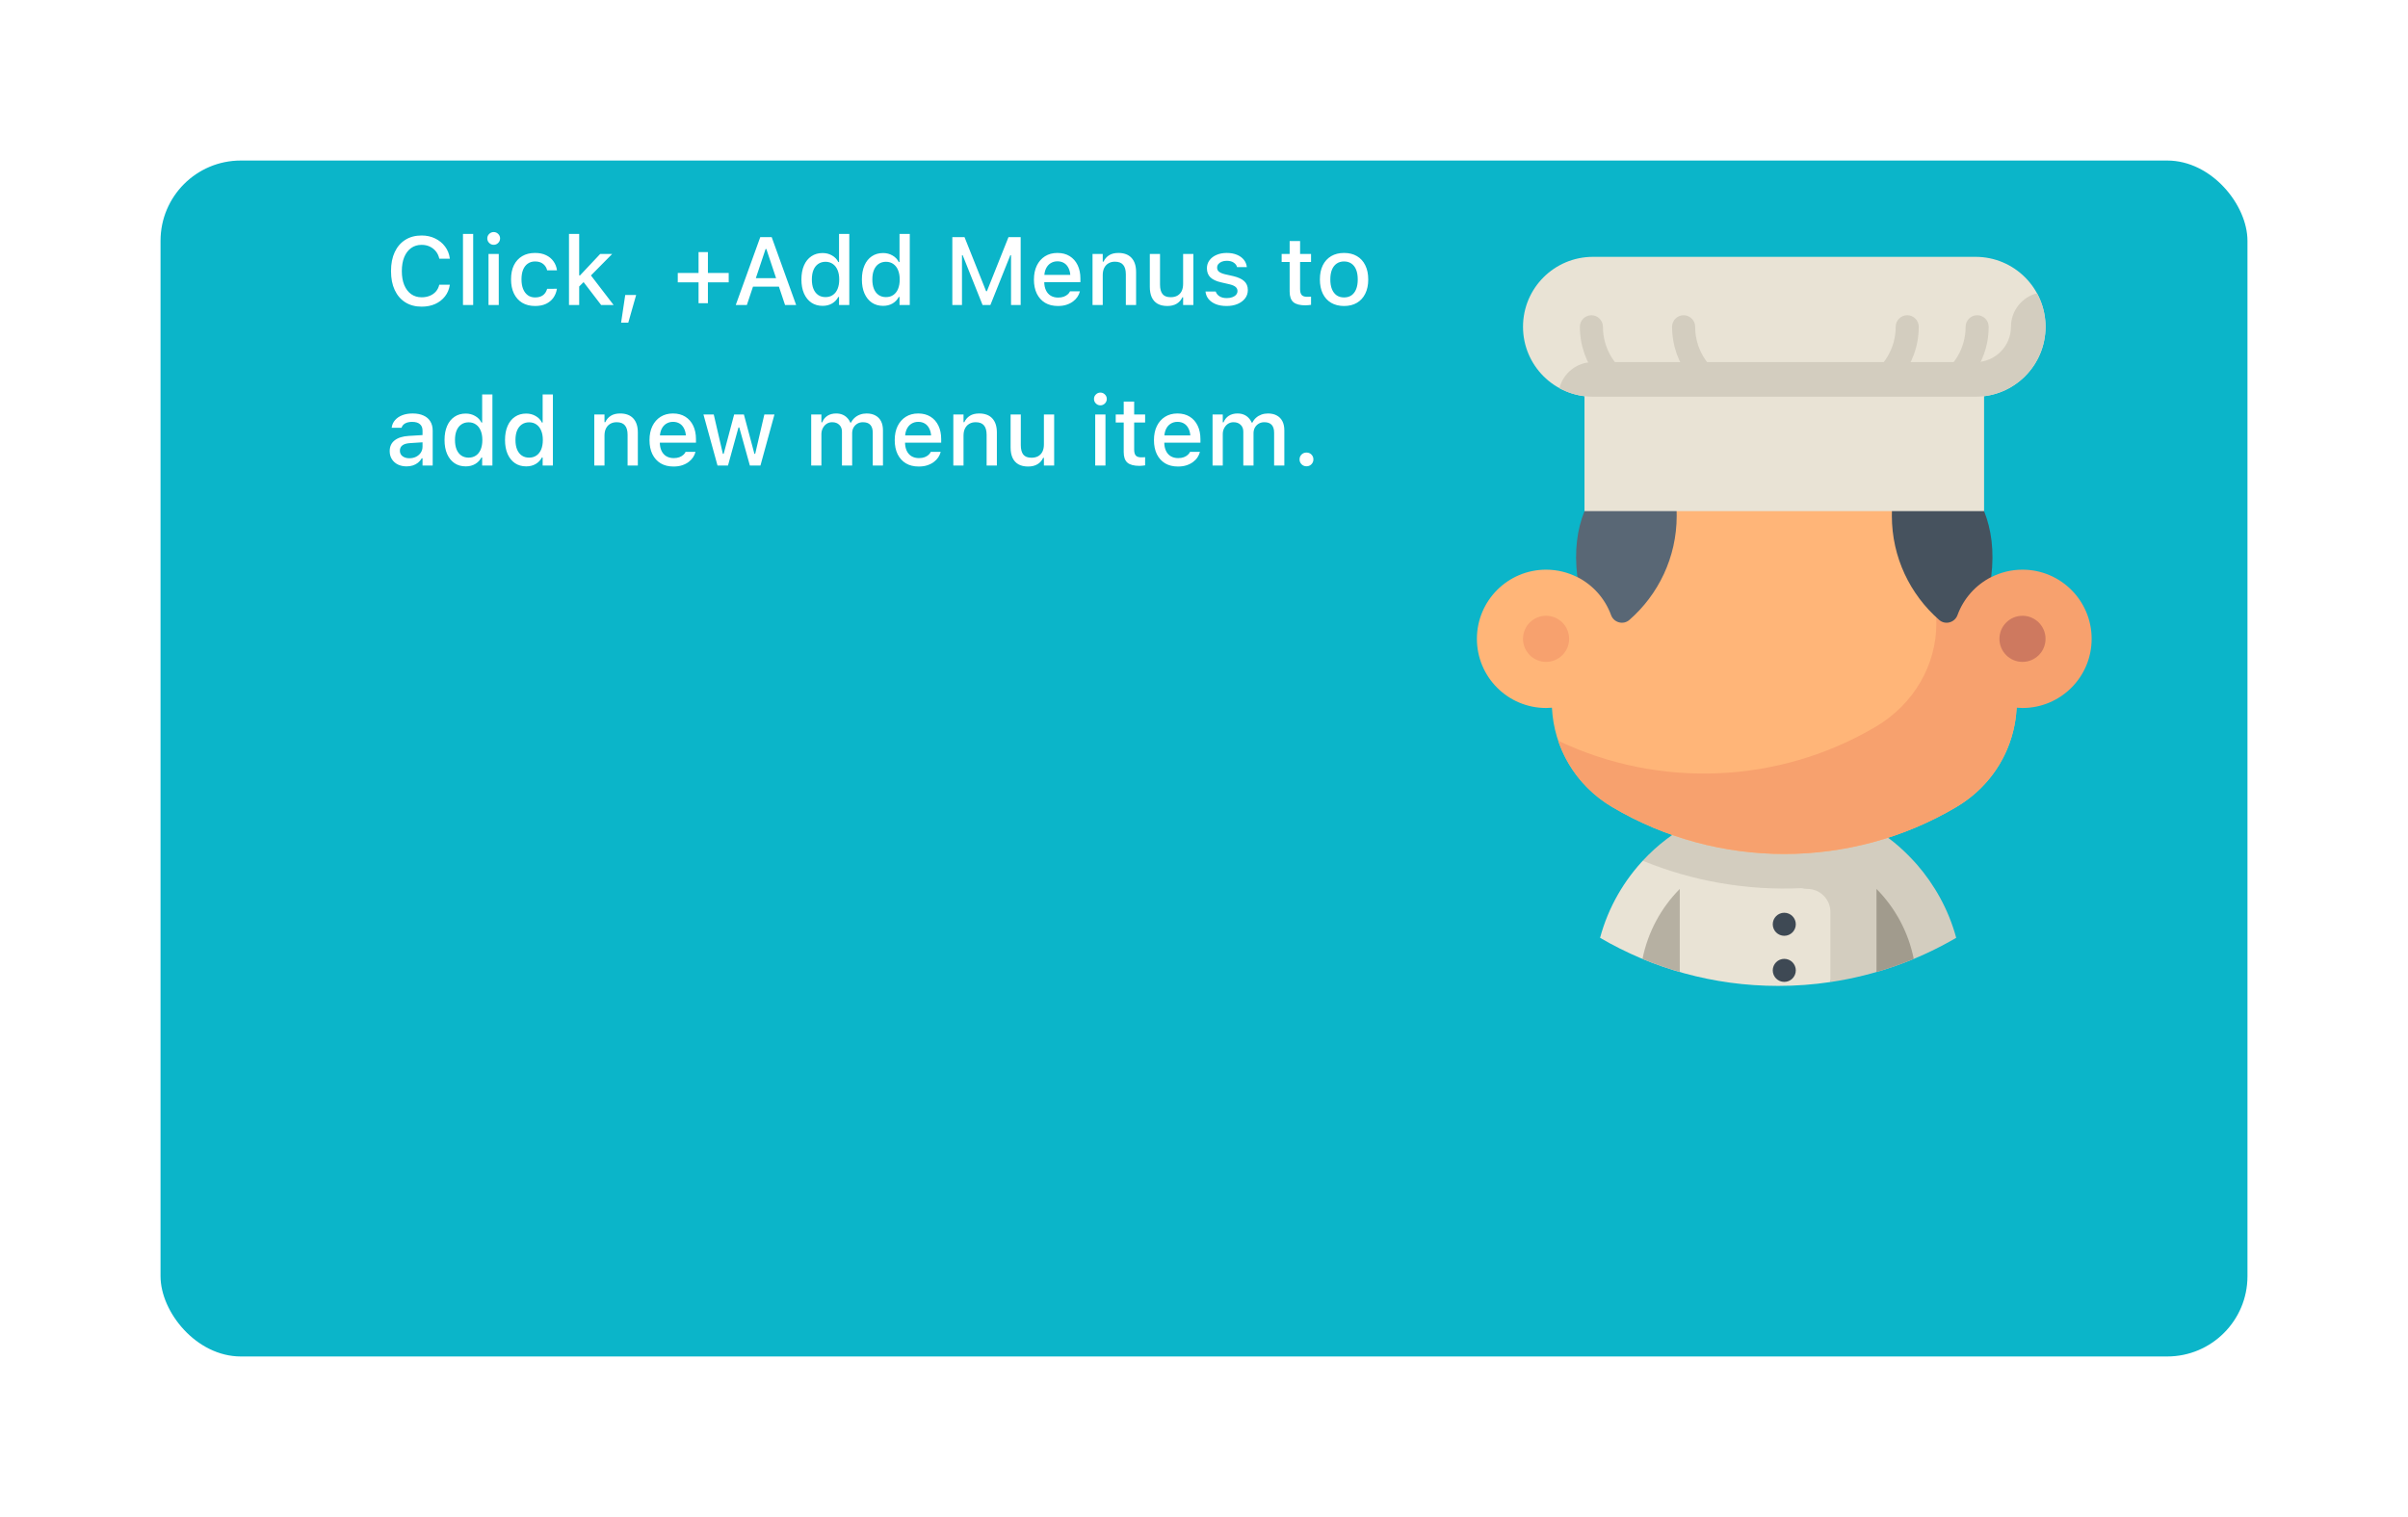 <svg width="300" height="189" viewBox="0 0 300 189" fill="none" xmlns="http://www.w3.org/2000/svg">
    <g filter="url(#filter0_d_1_620)">
        <rect x="20" y="5" width="260" height="149" rx="10" fill="#0BB5C9"/>
    </g>
    <path d="M52.529 38.205C51.748 38.205 51.07 38.025 50.496 37.666C49.926 37.307 49.486 36.797 49.178 36.137C48.869 35.477 48.715 34.691 48.715 33.781V33.77C48.715 32.855 48.869 32.068 49.178 31.408C49.486 30.748 49.926 30.238 50.496 29.879C51.066 29.52 51.744 29.34 52.529 29.34C53.15 29.34 53.711 29.463 54.211 29.709C54.715 29.951 55.127 30.287 55.447 30.717C55.772 31.146 55.969 31.641 56.039 32.199V32.234H54.732L54.727 32.211C54.648 31.863 54.506 31.562 54.299 31.309C54.092 31.055 53.838 30.857 53.537 30.717C53.236 30.576 52.9 30.506 52.529 30.506C52.025 30.506 51.588 30.639 51.217 30.904C50.85 31.17 50.565 31.547 50.361 32.035C50.162 32.52 50.062 33.098 50.062 33.77V33.781C50.062 34.445 50.162 35.022 50.361 35.51C50.565 35.998 50.85 36.375 51.217 36.641C51.588 36.906 52.027 37.039 52.535 37.039C52.906 37.039 53.242 36.977 53.543 36.852C53.848 36.727 54.102 36.549 54.305 36.318C54.508 36.084 54.647 35.809 54.721 35.492L54.732 35.469H56.045L56.039 35.498C55.957 36.041 55.758 36.516 55.441 36.922C55.125 37.328 54.719 37.645 54.223 37.871C53.727 38.094 53.162 38.205 52.529 38.205ZM57.68 38V29.141H58.951V38H57.68ZM60.861 38V31.637H62.139V38H60.861ZM61.506 30.5C61.287 30.5 61.1 30.422 60.943 30.266C60.787 30.109 60.709 29.922 60.709 29.703C60.709 29.484 60.787 29.299 60.943 29.146C61.1 28.99 61.287 28.912 61.506 28.912C61.725 28.912 61.912 28.99 62.068 29.146C62.225 29.299 62.303 29.484 62.303 29.703C62.303 29.922 62.225 30.109 62.068 30.266C61.912 30.422 61.725 30.5 61.506 30.5ZM66.662 38.123C66.045 38.123 65.512 37.99 65.062 37.725C64.617 37.455 64.273 37.072 64.031 36.576C63.789 36.08 63.668 35.488 63.668 34.801V34.789C63.668 34.113 63.787 33.531 64.025 33.043C64.268 32.555 64.611 32.178 65.057 31.912C65.506 31.646 66.039 31.514 66.656 31.514C67.191 31.514 67.65 31.607 68.033 31.795C68.42 31.979 68.727 32.232 68.953 32.557C69.184 32.877 69.328 33.242 69.387 33.652L69.393 33.682H68.168L68.162 33.67C68.092 33.357 67.93 33.098 67.676 32.891C67.422 32.68 67.084 32.574 66.662 32.574C66.311 32.574 66.008 32.664 65.754 32.844C65.5 33.02 65.305 33.273 65.168 33.605C65.035 33.938 64.969 34.332 64.969 34.789V34.801C64.969 35.27 65.037 35.672 65.174 36.008C65.311 36.344 65.506 36.603 65.76 36.787C66.014 36.967 66.314 37.057 66.662 37.057C67.061 37.057 67.383 36.969 67.629 36.793C67.879 36.617 68.055 36.357 68.156 36.014L68.168 35.984L69.387 35.978L69.375 36.031C69.301 36.445 69.15 36.809 68.924 37.121C68.697 37.434 68.394 37.68 68.016 37.859C67.641 38.035 67.189 38.123 66.662 38.123ZM70.887 38V29.141H72.158V38H70.887ZM74.894 38L72.609 35.018L73.553 34.227L76.447 38H74.894ZM72.035 35.815L71.982 34.315H72.258L74.777 31.637H76.272L73.4 34.543L72.908 34.947L72.035 35.815ZM77.379 40.197L77.894 36.752H79.254L78.275 40.197H77.379ZM84.439 35.176V34.01H90.785V35.176H84.439ZM87.029 37.777V31.408H88.195V37.777H87.029ZM91.664 38L94.717 29.545H95.777V31.027H95.379L93.047 38H91.664ZM93.135 35.715L93.504 34.66H97.353L97.723 35.715H93.135ZM97.805 38L95.478 31.027V29.545H96.141L99.188 38H97.805ZM102.48 38.105C101.949 38.105 101.484 37.973 101.086 37.707C100.691 37.438 100.385 37.057 100.166 36.565C99.951 36.072 99.844 35.492 99.844 34.824V34.812C99.844 34.141 99.951 33.559 100.166 33.066C100.381 32.574 100.686 32.195 101.08 31.93C101.475 31.66 101.941 31.525 102.48 31.525C102.918 31.525 103.311 31.627 103.658 31.83C104.01 32.029 104.27 32.301 104.438 32.645H104.531V29.141H105.809V38H104.531V36.998H104.438C104.254 37.346 103.994 37.617 103.658 37.812C103.322 38.008 102.93 38.105 102.48 38.105ZM102.844 37.016C103.195 37.016 103.5 36.928 103.758 36.752C104.016 36.576 104.213 36.324 104.35 35.996C104.486 35.664 104.555 35.273 104.555 34.824V34.812C104.555 34.359 104.484 33.969 104.344 33.641C104.207 33.312 104.01 33.06 103.752 32.885C103.498 32.705 103.195 32.615 102.844 32.615C102.492 32.615 102.188 32.705 101.93 32.885C101.676 33.06 101.48 33.312 101.344 33.641C101.211 33.965 101.145 34.355 101.145 34.812V34.824C101.145 35.277 101.211 35.668 101.344 35.996C101.48 36.324 101.676 36.576 101.93 36.752C102.188 36.928 102.492 37.016 102.844 37.016ZM110.016 38.105C109.484 38.105 109.02 37.973 108.621 37.707C108.227 37.438 107.92 37.057 107.701 36.565C107.486 36.072 107.379 35.492 107.379 34.824V34.812C107.379 34.141 107.486 33.559 107.701 33.066C107.916 32.574 108.221 32.195 108.615 31.93C109.01 31.66 109.477 31.525 110.016 31.525C110.453 31.525 110.846 31.627 111.193 31.83C111.545 32.029 111.805 32.301 111.973 32.645H112.066V29.141H113.344V38H112.066V36.998H111.973C111.789 37.346 111.529 37.617 111.193 37.812C110.857 38.008 110.465 38.105 110.016 38.105ZM110.379 37.016C110.73 37.016 111.035 36.928 111.293 36.752C111.551 36.576 111.748 36.324 111.885 35.996C112.021 35.664 112.09 35.273 112.09 34.824V34.812C112.09 34.359 112.02 33.969 111.879 33.641C111.742 33.312 111.545 33.06 111.287 32.885C111.033 32.705 110.73 32.615 110.379 32.615C110.027 32.615 109.723 32.705 109.465 32.885C109.211 33.06 109.016 33.312 108.879 33.641C108.746 33.965 108.68 34.355 108.68 34.812V34.824C108.68 35.277 108.746 35.668 108.879 35.996C109.016 36.324 109.211 36.576 109.465 36.752C109.723 36.928 110.027 37.016 110.379 37.016ZM118.646 38V29.545H120.164L122.854 36.283H122.953L125.643 29.545H127.16V38H125.959V31.801H125.309L126.68 29.779L123.387 38H122.414L119.127 29.779L120.492 31.801H119.848V38H118.646ZM131.801 38.123C131.18 38.123 130.646 37.99 130.201 37.725C129.756 37.455 129.412 37.074 129.17 36.582C128.932 36.09 128.812 35.508 128.812 34.836V34.83C128.812 34.166 128.932 33.586 129.17 33.09C129.412 32.594 129.752 32.207 130.189 31.93C130.631 31.652 131.146 31.514 131.736 31.514C132.33 31.514 132.84 31.646 133.266 31.912C133.695 32.178 134.025 32.551 134.256 33.031C134.486 33.508 134.602 34.066 134.602 34.707V35.152H129.457V34.244H133.969L133.359 35.088V34.578C133.359 34.125 133.289 33.75 133.148 33.453C133.012 33.152 132.822 32.928 132.58 32.779C132.338 32.631 132.059 32.557 131.742 32.557C131.426 32.557 131.143 32.635 130.893 32.791C130.646 32.943 130.451 33.17 130.307 33.471C130.166 33.772 130.096 34.141 130.096 34.578V35.088C130.096 35.506 130.166 35.863 130.307 36.16C130.447 36.457 130.646 36.684 130.904 36.84C131.166 36.996 131.475 37.074 131.83 37.074C132.104 37.074 132.338 37.037 132.533 36.963C132.732 36.885 132.895 36.789 133.02 36.676C133.148 36.562 133.236 36.451 133.283 36.342L133.307 36.295H134.537L134.525 36.348C134.471 36.559 134.375 36.77 134.238 36.98C134.102 37.188 133.92 37.377 133.693 37.549C133.471 37.721 133.201 37.859 132.885 37.965C132.572 38.07 132.211 38.123 131.801 38.123ZM136.113 38V31.637H137.385V32.598H137.484C137.641 32.258 137.871 31.992 138.176 31.801C138.48 31.609 138.865 31.514 139.33 31.514C140.045 31.514 140.592 31.719 140.971 32.129C141.35 32.539 141.539 33.123 141.539 33.881V38H140.262V34.18C140.262 33.648 140.15 33.254 139.928 32.996C139.709 32.734 139.365 32.603 138.896 32.603C138.588 32.603 138.32 32.672 138.094 32.809C137.867 32.941 137.691 33.133 137.566 33.383C137.445 33.629 137.385 33.924 137.385 34.268V38H136.113ZM145.43 38.123C144.953 38.123 144.551 38.031 144.223 37.848C143.898 37.66 143.654 37.391 143.49 37.039C143.33 36.684 143.25 36.256 143.25 35.756V31.637H144.521V35.457C144.521 35.98 144.625 36.373 144.832 36.635C145.039 36.897 145.377 37.027 145.846 37.027C146.182 37.027 146.465 36.961 146.695 36.828C146.93 36.691 147.105 36.5 147.223 36.254C147.34 36.004 147.398 35.709 147.398 35.369V31.637H148.676V38H147.398V37.039H147.305C147.152 37.379 146.918 37.645 146.602 37.836C146.285 38.027 145.895 38.123 145.43 38.123ZM152.818 38.123C152.307 38.123 151.861 38.049 151.482 37.9C151.104 37.748 150.803 37.539 150.58 37.273C150.357 37.004 150.227 36.691 150.188 36.336V36.324H151.465V36.336C151.547 36.574 151.703 36.768 151.934 36.916C152.164 37.065 152.469 37.139 152.848 37.139C153.109 37.139 153.338 37.102 153.533 37.027C153.732 36.953 153.889 36.85 154.002 36.717C154.115 36.584 154.172 36.432 154.172 36.26V36.248C154.172 36.049 154.092 35.881 153.932 35.744C153.771 35.607 153.508 35.496 153.141 35.41L152.121 35.176C151.523 35.039 151.08 34.83 150.791 34.549C150.506 34.264 150.363 33.889 150.363 33.424V33.418C150.363 33.047 150.469 32.719 150.68 32.434C150.891 32.145 151.182 31.92 151.553 31.76C151.928 31.596 152.355 31.514 152.836 31.514C153.32 31.514 153.742 31.59 154.102 31.742C154.465 31.891 154.752 32.098 154.963 32.363C155.174 32.625 155.299 32.93 155.338 33.277V33.283H154.119V33.272C154.061 33.049 153.92 32.863 153.697 32.715C153.479 32.566 153.189 32.492 152.83 32.492C152.6 32.492 152.395 32.529 152.215 32.603C152.035 32.674 151.893 32.773 151.787 32.902C151.686 33.027 151.635 33.176 151.635 33.348V33.359C151.635 33.559 151.713 33.723 151.869 33.852C152.025 33.98 152.281 34.088 152.637 34.174L153.65 34.402C154.26 34.547 154.713 34.756 155.01 35.029C155.311 35.303 155.461 35.67 155.461 36.131V36.143C155.461 36.533 155.346 36.879 155.115 37.18C154.885 37.477 154.57 37.709 154.172 37.877C153.777 38.041 153.326 38.123 152.818 38.123ZM162.645 38.041C161.949 38.041 161.445 37.908 161.133 37.643C160.824 37.373 160.67 36.934 160.67 36.324V32.639H159.674V31.637H160.67V30.031H161.971V31.637H163.336V32.639H161.971V36.014C161.971 36.357 162.039 36.605 162.176 36.758C162.312 36.906 162.539 36.98 162.855 36.98C162.949 36.98 163.029 36.978 163.096 36.975C163.166 36.971 163.246 36.965 163.336 36.957V37.977C163.234 37.992 163.125 38.006 163.008 38.018C162.891 38.033 162.77 38.041 162.645 38.041ZM167.449 38.123C166.828 38.123 166.291 37.99 165.838 37.725C165.389 37.459 165.043 37.08 164.801 36.588C164.559 36.092 164.438 35.504 164.438 34.824V34.812C164.438 34.129 164.559 33.541 164.801 33.049C165.047 32.557 165.395 32.178 165.844 31.912C166.297 31.646 166.832 31.514 167.449 31.514C168.07 31.514 168.605 31.646 169.055 31.912C169.504 32.174 169.85 32.553 170.092 33.049C170.338 33.541 170.461 34.129 170.461 34.812V34.824C170.461 35.504 170.338 36.092 170.092 36.588C169.85 37.08 169.504 37.459 169.055 37.725C168.609 37.99 168.074 38.123 167.449 38.123ZM167.449 37.057C167.812 37.057 168.121 36.969 168.375 36.793C168.629 36.613 168.822 36.357 168.955 36.025C169.088 35.693 169.154 35.293 169.154 34.824V34.812C169.154 34.34 169.088 33.938 168.955 33.605C168.822 33.273 168.629 33.02 168.375 32.844C168.121 32.664 167.812 32.574 167.449 32.574C167.086 32.574 166.777 32.664 166.523 32.844C166.27 33.02 166.074 33.273 165.938 33.605C165.805 33.938 165.738 34.34 165.738 34.812V34.824C165.738 35.293 165.805 35.693 165.938 36.025C166.074 36.357 166.27 36.613 166.523 36.793C166.777 36.969 167.086 37.057 167.449 37.057ZM50.66 58.105C50.258 58.105 49.897 58.029 49.576 57.877C49.26 57.721 49.01 57.5 48.826 57.215C48.643 56.93 48.551 56.596 48.551 56.213V56.201C48.551 55.631 48.756 55.185 49.166 54.865C49.58 54.541 50.166 54.355 50.924 54.309L53.273 54.168V55.065L51.1 55.205C50.662 55.232 50.34 55.326 50.133 55.486C49.926 55.643 49.822 55.863 49.822 56.148V56.16C49.822 56.449 49.934 56.678 50.156 56.846C50.379 57.01 50.66 57.092 51 57.092C51.316 57.092 51.598 57.029 51.844 56.904C52.094 56.775 52.289 56.603 52.43 56.389C52.57 56.17 52.641 55.924 52.641 55.65V53.647C52.641 53.295 52.531 53.027 52.312 52.844C52.098 52.656 51.777 52.562 51.352 52.562C50.996 52.562 50.705 52.625 50.478 52.75C50.256 52.875 50.107 53.051 50.033 53.277L50.022 53.295H48.797L48.803 53.254C48.853 52.902 48.992 52.598 49.219 52.34C49.449 52.078 49.75 51.875 50.121 51.73C50.496 51.586 50.924 51.514 51.404 51.514C51.94 51.514 52.393 51.6 52.764 51.772C53.139 51.94 53.422 52.184 53.613 52.504C53.809 52.82 53.906 53.201 53.906 53.647V58H52.641V57.098H52.547C52.422 57.312 52.266 57.496 52.078 57.648C51.891 57.797 51.678 57.91 51.44 57.988C51.201 58.066 50.941 58.105 50.66 58.105ZM58.02 58.105C57.488 58.105 57.023 57.973 56.625 57.707C56.23 57.438 55.924 57.057 55.705 56.565C55.49 56.072 55.383 55.492 55.383 54.824V54.812C55.383 54.141 55.49 53.559 55.705 53.066C55.92 52.574 56.225 52.195 56.619 51.93C57.014 51.66 57.48 51.525 58.02 51.525C58.457 51.525 58.85 51.627 59.197 51.83C59.549 52.029 59.809 52.301 59.977 52.645H60.07V49.141H61.348V58H60.07V56.998H59.977C59.793 57.346 59.533 57.617 59.197 57.812C58.861 58.008 58.469 58.105 58.02 58.105ZM58.383 57.016C58.734 57.016 59.039 56.928 59.297 56.752C59.555 56.576 59.752 56.324 59.889 55.996C60.025 55.664 60.094 55.273 60.094 54.824V54.812C60.094 54.359 60.023 53.969 59.883 53.641C59.746 53.312 59.549 53.06 59.291 52.885C59.037 52.705 58.734 52.615 58.383 52.615C58.031 52.615 57.727 52.705 57.469 52.885C57.215 53.06 57.02 53.312 56.883 53.641C56.75 53.965 56.684 54.355 56.684 54.812V54.824C56.684 55.277 56.75 55.668 56.883 55.996C57.02 56.324 57.215 56.576 57.469 56.752C57.727 56.928 58.031 57.016 58.383 57.016ZM65.555 58.105C65.023 58.105 64.559 57.973 64.16 57.707C63.766 57.438 63.459 57.057 63.24 56.565C63.025 56.072 62.918 55.492 62.918 54.824V54.812C62.918 54.141 63.025 53.559 63.24 53.066C63.455 52.574 63.76 52.195 64.154 51.93C64.549 51.66 65.016 51.525 65.555 51.525C65.992 51.525 66.385 51.627 66.732 51.83C67.084 52.029 67.344 52.301 67.512 52.645H67.606V49.141H68.883V58H67.606V56.998H67.512C67.328 57.346 67.068 57.617 66.732 57.812C66.397 58.008 66.004 58.105 65.555 58.105ZM65.918 57.016C66.269 57.016 66.574 56.928 66.832 56.752C67.09 56.576 67.287 56.324 67.424 55.996C67.561 55.664 67.629 55.273 67.629 54.824V54.812C67.629 54.359 67.559 53.969 67.418 53.641C67.281 53.312 67.084 53.06 66.826 52.885C66.572 52.705 66.269 52.615 65.918 52.615C65.566 52.615 65.262 52.705 65.004 52.885C64.75 53.06 64.555 53.312 64.418 53.641C64.285 53.965 64.219 54.355 64.219 54.812V54.824C64.219 55.277 64.285 55.668 64.418 55.996C64.555 56.324 64.75 56.576 65.004 56.752C65.262 56.928 65.566 57.016 65.918 57.016ZM74.039 58V51.637H75.311V52.598H75.41C75.566 52.258 75.797 51.992 76.102 51.801C76.406 51.609 76.791 51.514 77.256 51.514C77.971 51.514 78.518 51.719 78.897 52.129C79.275 52.539 79.465 53.123 79.465 53.881V58H78.188V54.18C78.188 53.648 78.076 53.254 77.853 52.996C77.635 52.734 77.291 52.603 76.822 52.603C76.514 52.603 76.246 52.672 76.019 52.809C75.793 52.941 75.617 53.133 75.492 53.383C75.371 53.629 75.311 53.924 75.311 54.268V58H74.039ZM83.906 58.123C83.285 58.123 82.752 57.99 82.307 57.725C81.861 57.455 81.518 57.074 81.275 56.582C81.037 56.09 80.918 55.508 80.918 54.836V54.83C80.918 54.166 81.037 53.586 81.275 53.09C81.518 52.594 81.857 52.207 82.295 51.93C82.736 51.652 83.252 51.514 83.842 51.514C84.436 51.514 84.945 51.647 85.371 51.912C85.801 52.178 86.131 52.551 86.361 53.031C86.592 53.508 86.707 54.066 86.707 54.707V55.152H81.562V54.244H86.074L85.465 55.088V54.578C85.465 54.125 85.394 53.75 85.254 53.453C85.117 53.152 84.928 52.928 84.686 52.779C84.443 52.631 84.164 52.557 83.848 52.557C83.531 52.557 83.248 52.635 82.998 52.791C82.752 52.943 82.557 53.17 82.412 53.471C82.272 53.772 82.201 54.141 82.201 54.578V55.088C82.201 55.506 82.272 55.863 82.412 56.16C82.553 56.457 82.752 56.684 83.01 56.84C83.272 56.996 83.58 57.074 83.936 57.074C84.209 57.074 84.443 57.037 84.639 56.963C84.838 56.885 85 56.789 85.125 56.676C85.254 56.562 85.342 56.451 85.389 56.342L85.412 56.295H86.643L86.631 56.348C86.576 56.559 86.481 56.77 86.344 56.98C86.207 57.188 86.025 57.377 85.799 57.549C85.576 57.721 85.307 57.859 84.99 57.965C84.678 58.07 84.316 58.123 83.906 58.123ZM89.391 58L87.639 51.637H88.922L90.059 56.547H90.158L91.465 51.637H92.678L93.99 56.547H94.084L95.227 51.637H96.486L94.74 58H93.422L92.103 53.254H92.004L90.697 58H89.391ZM101.062 58V51.637H102.334V52.615H102.434C102.574 52.264 102.793 51.992 103.09 51.801C103.391 51.609 103.75 51.514 104.168 51.514C104.457 51.514 104.717 51.56 104.947 51.654C105.178 51.748 105.375 51.881 105.539 52.053C105.707 52.221 105.838 52.42 105.932 52.65H106.031C106.137 52.42 106.285 52.221 106.477 52.053C106.668 51.881 106.891 51.748 107.145 51.654C107.402 51.56 107.676 51.514 107.965 51.514C108.395 51.514 108.762 51.598 109.066 51.766C109.371 51.93 109.604 52.168 109.764 52.48C109.924 52.793 110.004 53.17 110.004 53.611V58H108.732V53.916C108.732 53.478 108.631 53.15 108.428 52.932C108.229 52.713 107.922 52.603 107.508 52.603C107.238 52.603 107.002 52.666 106.799 52.791C106.6 52.912 106.443 53.076 106.33 53.283C106.221 53.486 106.166 53.717 106.166 53.975V58H104.895V53.787C104.895 53.424 104.783 53.137 104.561 52.926C104.342 52.711 104.045 52.603 103.67 52.603C103.416 52.603 103.188 52.67 102.984 52.803C102.785 52.935 102.627 53.115 102.51 53.342C102.393 53.565 102.334 53.815 102.334 54.092V58H101.062ZM114.457 58.123C113.836 58.123 113.303 57.99 112.857 57.725C112.412 57.455 112.068 57.074 111.826 56.582C111.588 56.09 111.469 55.508 111.469 54.836V54.83C111.469 54.166 111.588 53.586 111.826 53.09C112.068 52.594 112.408 52.207 112.846 51.93C113.287 51.652 113.803 51.514 114.393 51.514C114.986 51.514 115.496 51.647 115.922 51.912C116.352 52.178 116.682 52.551 116.912 53.031C117.143 53.508 117.258 54.066 117.258 54.707V55.152H112.113V54.244H116.625L116.016 55.088V54.578C116.016 54.125 115.945 53.75 115.805 53.453C115.668 53.152 115.479 52.928 115.236 52.779C114.994 52.631 114.715 52.557 114.398 52.557C114.082 52.557 113.799 52.635 113.549 52.791C113.303 52.943 113.107 53.17 112.963 53.471C112.822 53.772 112.752 54.141 112.752 54.578V55.088C112.752 55.506 112.822 55.863 112.963 56.16C113.104 56.457 113.303 56.684 113.561 56.84C113.822 56.996 114.131 57.074 114.486 57.074C114.76 57.074 114.994 57.037 115.189 56.963C115.389 56.885 115.551 56.789 115.676 56.676C115.805 56.562 115.893 56.451 115.939 56.342L115.963 56.295H117.193L117.182 56.348C117.127 56.559 117.031 56.77 116.895 56.98C116.758 57.188 116.576 57.377 116.35 57.549C116.127 57.721 115.857 57.859 115.541 57.965C115.229 58.07 114.867 58.123 114.457 58.123ZM118.77 58V51.637H120.041V52.598H120.141C120.297 52.258 120.527 51.992 120.832 51.801C121.137 51.609 121.521 51.514 121.986 51.514C122.701 51.514 123.248 51.719 123.627 52.129C124.006 52.539 124.195 53.123 124.195 53.881V58H122.918V54.18C122.918 53.648 122.807 53.254 122.584 52.996C122.365 52.734 122.021 52.603 121.553 52.603C121.244 52.603 120.977 52.672 120.75 52.809C120.523 52.941 120.348 53.133 120.223 53.383C120.102 53.629 120.041 53.924 120.041 54.268V58H118.77ZM128.086 58.123C127.609 58.123 127.207 58.031 126.879 57.848C126.555 57.66 126.311 57.391 126.146 57.039C125.986 56.684 125.906 56.256 125.906 55.756V51.637H127.178V55.457C127.178 55.98 127.281 56.373 127.488 56.635C127.695 56.897 128.033 57.027 128.502 57.027C128.838 57.027 129.121 56.961 129.352 56.828C129.586 56.691 129.762 56.5 129.879 56.254C129.996 56.004 130.055 55.709 130.055 55.369V51.637H131.332V58H130.055V57.039H129.961C129.809 57.379 129.574 57.645 129.258 57.836C128.941 58.027 128.551 58.123 128.086 58.123ZM136.447 58V51.637H137.725V58H136.447ZM137.092 50.5C136.873 50.5 136.686 50.422 136.529 50.266C136.373 50.109 136.295 49.922 136.295 49.703C136.295 49.484 136.373 49.299 136.529 49.147C136.686 48.99 136.873 48.912 137.092 48.912C137.311 48.912 137.498 48.99 137.654 49.147C137.811 49.299 137.889 49.484 137.889 49.703C137.889 49.922 137.811 50.109 137.654 50.266C137.498 50.422 137.311 50.5 137.092 50.5ZM141.973 58.041C141.277 58.041 140.773 57.908 140.461 57.643C140.152 57.373 139.998 56.934 139.998 56.324V52.639H139.002V51.637H139.998V50.031H141.299V51.637H142.664V52.639H141.299V56.014C141.299 56.357 141.367 56.605 141.504 56.758C141.641 56.906 141.867 56.98 142.184 56.98C142.277 56.98 142.357 56.978 142.424 56.975C142.494 56.971 142.574 56.965 142.664 56.957V57.977C142.562 57.992 142.453 58.006 142.336 58.018C142.219 58.033 142.098 58.041 141.973 58.041ZM146.754 58.123C146.133 58.123 145.6 57.99 145.154 57.725C144.709 57.455 144.365 57.074 144.123 56.582C143.885 56.09 143.766 55.508 143.766 54.836V54.83C143.766 54.166 143.885 53.586 144.123 53.09C144.365 52.594 144.705 52.207 145.143 51.93C145.584 51.652 146.1 51.514 146.689 51.514C147.283 51.514 147.793 51.647 148.219 51.912C148.648 52.178 148.979 52.551 149.209 53.031C149.439 53.508 149.555 54.066 149.555 54.707V55.152H144.41V54.244H148.922L148.312 55.088V54.578C148.312 54.125 148.242 53.75 148.102 53.453C147.965 53.152 147.775 52.928 147.533 52.779C147.291 52.631 147.012 52.557 146.695 52.557C146.379 52.557 146.096 52.635 145.846 52.791C145.6 52.943 145.404 53.17 145.26 53.471C145.119 53.772 145.049 54.141 145.049 54.578V55.088C145.049 55.506 145.119 55.863 145.26 56.16C145.4 56.457 145.6 56.684 145.857 56.84C146.119 56.996 146.428 57.074 146.783 57.074C147.057 57.074 147.291 57.037 147.486 56.963C147.686 56.885 147.848 56.789 147.973 56.676C148.102 56.562 148.189 56.451 148.236 56.342L148.26 56.295H149.49L149.479 56.348C149.424 56.559 149.328 56.77 149.191 56.98C149.055 57.188 148.873 57.377 148.646 57.549C148.424 57.721 148.154 57.859 147.838 57.965C147.525 58.07 147.164 58.123 146.754 58.123ZM151.066 58V51.637H152.338V52.615H152.438C152.578 52.264 152.797 51.992 153.094 51.801C153.395 51.609 153.754 51.514 154.172 51.514C154.461 51.514 154.721 51.56 154.951 51.654C155.182 51.748 155.379 51.881 155.543 52.053C155.711 52.221 155.842 52.42 155.936 52.65H156.035C156.141 52.42 156.289 52.221 156.48 52.053C156.672 51.881 156.895 51.748 157.148 51.654C157.406 51.56 157.68 51.514 157.969 51.514C158.398 51.514 158.766 51.598 159.07 51.766C159.375 51.93 159.607 52.168 159.768 52.48C159.928 52.793 160.008 53.17 160.008 53.611V58H158.736V53.916C158.736 53.478 158.635 53.15 158.432 52.932C158.232 52.713 157.926 52.603 157.512 52.603C157.242 52.603 157.006 52.666 156.803 52.791C156.604 52.912 156.447 53.076 156.334 53.283C156.225 53.486 156.17 53.717 156.17 53.975V58H154.898V53.787C154.898 53.424 154.787 53.137 154.564 52.926C154.346 52.711 154.049 52.603 153.674 52.603C153.42 52.603 153.191 52.67 152.988 52.803C152.789 52.935 152.631 53.115 152.514 53.342C152.396 53.565 152.338 53.815 152.338 54.092V58H151.066ZM162.768 58.094C162.525 58.094 162.32 58.01 162.152 57.842C161.988 57.674 161.906 57.473 161.906 57.238C161.906 56.996 161.988 56.793 162.152 56.629C162.32 56.465 162.525 56.383 162.768 56.383C163.014 56.383 163.219 56.465 163.383 56.629C163.547 56.793 163.629 56.996 163.629 57.238C163.629 57.473 163.547 57.674 163.383 57.842C163.219 58.01 163.014 58.094 162.768 58.094Z"
          fill="white"/>
    <path d="M228.037 122.352C225.913 122.667 223.74 122.832 221.528 122.832C213.437 122.832 205.858 120.648 199.343 116.841C200.372 113.019 202.354 109.622 204.995 106.886C204.882 107.002 204.771 107.119 204.661 107.237H231.867L228.037 122.352Z"
          fill="#E9E3D5"/>
    <path d="M243.713 116.841C242.759 113.299 240.98 110.185 238.798 107.683C237.381 106.095 235.912 104.751 234.055 103.569C233.927 103.477 233.301 103.097 233.1 102.979C223.636 97.43 211.872 99.445 204.661 107.237C210.908 109.798 217.663 110.967 224.448 110.654C224.701 110.719 224.94 110.748 225.166 110.748C226.752 110.748 228.038 112.034 228.038 113.62V122.352C233.683 121.515 238.979 119.607 243.713 116.841Z"
          fill="#D3CDBF"/>
    <path d="M238.426 119.47C236.918 120.097 235.369 120.643 233.782 121.102V110.748C236.103 113.095 237.754 116.106 238.426 119.47Z"
          fill="#A19B8D"/>
    <path d="M209.274 110.748V121.102C207.687 120.643 206.138 120.097 204.63 119.47C205.302 116.106 206.953 113.095 209.274 110.748Z"
          fill="#B6B0A2"/>
    <path d="M222.294 116.589C223.087 116.589 223.73 115.946 223.73 115.153C223.73 114.36 223.087 113.717 222.294 113.717C221.501 113.717 220.858 114.36 220.858 115.153C220.858 115.946 221.501 116.589 222.294 116.589Z"
          fill="#3E4954"/>
    <path d="M222.294 122.333C223.087 122.333 223.73 121.69 223.73 120.897C223.73 120.104 223.087 119.461 222.294 119.461C221.501 119.461 220.858 120.104 220.858 120.897C220.858 121.69 221.501 122.333 222.294 122.333Z"
          fill="#3E4954"/>
    <path d="M249.099 79.59C249.099 64.747 237.058 48.955 222.294 48.955C210.048 48.955 199.721 59.786 196.517 71.909C195.346 71.313 194.021 70.974 192.616 70.974C187.858 70.974 184 74.832 184 79.59C184 84.349 187.857 88.207 192.616 88.207C192.863 88.207 193.106 88.194 193.348 88.173C193.588 93.106 196.228 97.802 200.853 100.544C214.015 108.347 230.572 108.347 243.734 100.544C251.121 96.165 253.395 86.882 249.099 79.59Z"
          fill="#FFB578"/>
    <path d="M251.971 70.974C250.566 70.974 249.24 71.313 248.068 71.91C245.945 63.876 240.698 56.424 233.849 52.302C233.849 52.302 241.239 61.02 241.239 77.677C241.239 82.769 238.513 87.681 233.715 90.525C221.629 97.69 206.681 98.274 194.127 92.281C195.252 95.616 197.542 98.581 200.854 100.544C214.016 108.346 230.572 108.346 243.734 100.544C248.382 97.789 251.003 93.093 251.24 88.173C251.481 88.194 251.725 88.207 251.971 88.207C256.73 88.207 260.587 84.349 260.587 79.59C260.587 74.832 256.73 70.974 251.971 70.974Z"
          fill="#F7A16E"/>
    <path d="M192.616 82.463C194.203 82.463 195.489 81.177 195.489 79.591C195.489 78.005 194.203 76.719 192.616 76.719C191.03 76.719 189.744 78.005 189.744 79.591C189.744 81.177 191.03 82.463 192.616 82.463Z"
          fill="#F7A16E"/>
    <path d="M251.972 82.463C253.558 82.463 254.844 81.177 254.844 79.591C254.844 78.005 253.558 76.719 251.972 76.719C250.385 76.719 249.1 78.005 249.1 79.591C249.1 81.177 250.385 82.463 251.972 82.463Z"
          fill="#CE795F"/>
    <path d="M196.517 71.898C198.451 72.882 199.963 74.573 200.713 76.631C201.057 77.574 202.24 77.897 202.995 77.237C206.608 74.079 208.891 69.438 208.891 64.262C208.891 61.045 208.008 58.034 206.473 55.456C206.473 55.457 194.865 58.664 196.517 71.898Z"
          fill="#596775"/>
    <path d="M238.115 55.457C236.58 58.034 235.696 61.045 235.696 64.263C235.696 69.438 237.979 74.079 241.592 77.237C242.348 77.897 243.531 77.575 243.874 76.632C244.624 74.573 246.137 72.882 248.071 71.898C249.723 58.664 238.115 55.457 238.115 55.457Z"
          fill="#46525E"/>
    <path d="M247.185 43.201H197.403V63.678H247.185V43.201Z" fill="#E9E3D5"/>
    <path d="M246.132 32C244.743 32 199.191 32 198.456 32C193.645 32 189.744 35.9 189.744 40.712C189.744 45.523 193.645 49.423 198.456 49.423C198.825 49.423 245.181 49.423 246.132 49.423C250.943 49.423 254.843 45.523 254.843 40.712C254.843 35.9 250.943 32 246.132 32Z"
          fill="#E9E3D5"/>
    <path d="M254.843 40.712C254.843 39.199 254.457 37.776 253.779 36.537C251.914 37.011 250.535 38.7 250.535 40.712C250.535 43.14 248.56 45.115 246.131 45.115H198.456C196.444 45.115 194.755 46.495 194.281 48.359C195.521 49.038 196.943 49.424 198.456 49.424H206.976H222.294C232.856 49.424 245.159 49.424 246.131 49.424C250.943 49.423 254.843 45.523 254.843 40.712Z"
          fill="#D3CDBF"/>
    <path d="M199.701 40.712C199.701 39.919 199.058 39.276 198.265 39.276C197.472 39.276 196.829 39.919 196.829 40.712C196.829 43.099 197.659 45.295 199.045 47.03H203.376C201.183 45.776 199.701 43.414 199.701 40.712Z"
          fill="#D3CDBF"/>
    <path d="M247.759 40.712C247.759 39.919 247.116 39.276 246.323 39.276C245.53 39.276 244.887 39.919 244.887 40.712C244.887 43.414 243.405 45.776 241.212 47.03H245.544C246.928 45.295 247.759 43.099 247.759 40.712Z"
          fill="#D3CDBF"/>
    <path d="M237.611 39.276C236.818 39.276 236.175 39.919 236.175 40.712C236.175 43.414 234.693 45.776 232.5 47.03H236.832C238.217 45.295 239.047 43.099 239.047 40.712C239.047 39.919 238.404 39.276 237.611 39.276Z"
          fill="#D3CDBF"/>
    <path d="M211.189 40.712C211.189 39.919 210.546 39.276 209.753 39.276C208.96 39.276 208.317 39.919 208.317 40.712C208.317 43.099 209.147 45.295 210.533 47.03H214.864C212.671 45.776 211.189 43.414 211.189 40.712Z"
          fill="#D3CDBF"/>
    <defs>
        <filter id="filter0_d_1_620" x="0" y="0" width="300" height="189" filterUnits="userSpaceOnUse"
                color-interpolation-filters="sRGB">
            <feFlood flood-opacity="0" result="BackgroundImageFix"/>
            <feColorMatrix in="SourceAlpha" type="matrix" values="0 0 0 0 0 0 0 0 0 0 0 0 0 0 0 0 0 0 127 0"
                           result="hardAlpha"/>
            <feOffset dy="15"/>
            <feGaussianBlur stdDeviation="10"/>
            <feColorMatrix type="matrix" values="0 0 0 0 0.276 0 0 0 0 0.024 0 0 0 0 0.317 0 0 0 0.12 0"/>
            <feBlend mode="normal" in2="BackgroundImageFix" result="effect1_dropShadow_1_620"/>
            <feBlend mode="normal" in="SourceGraphic" in2="effect1_dropShadow_1_620" result="shape"/>
        </filter>
    </defs>
</svg>
